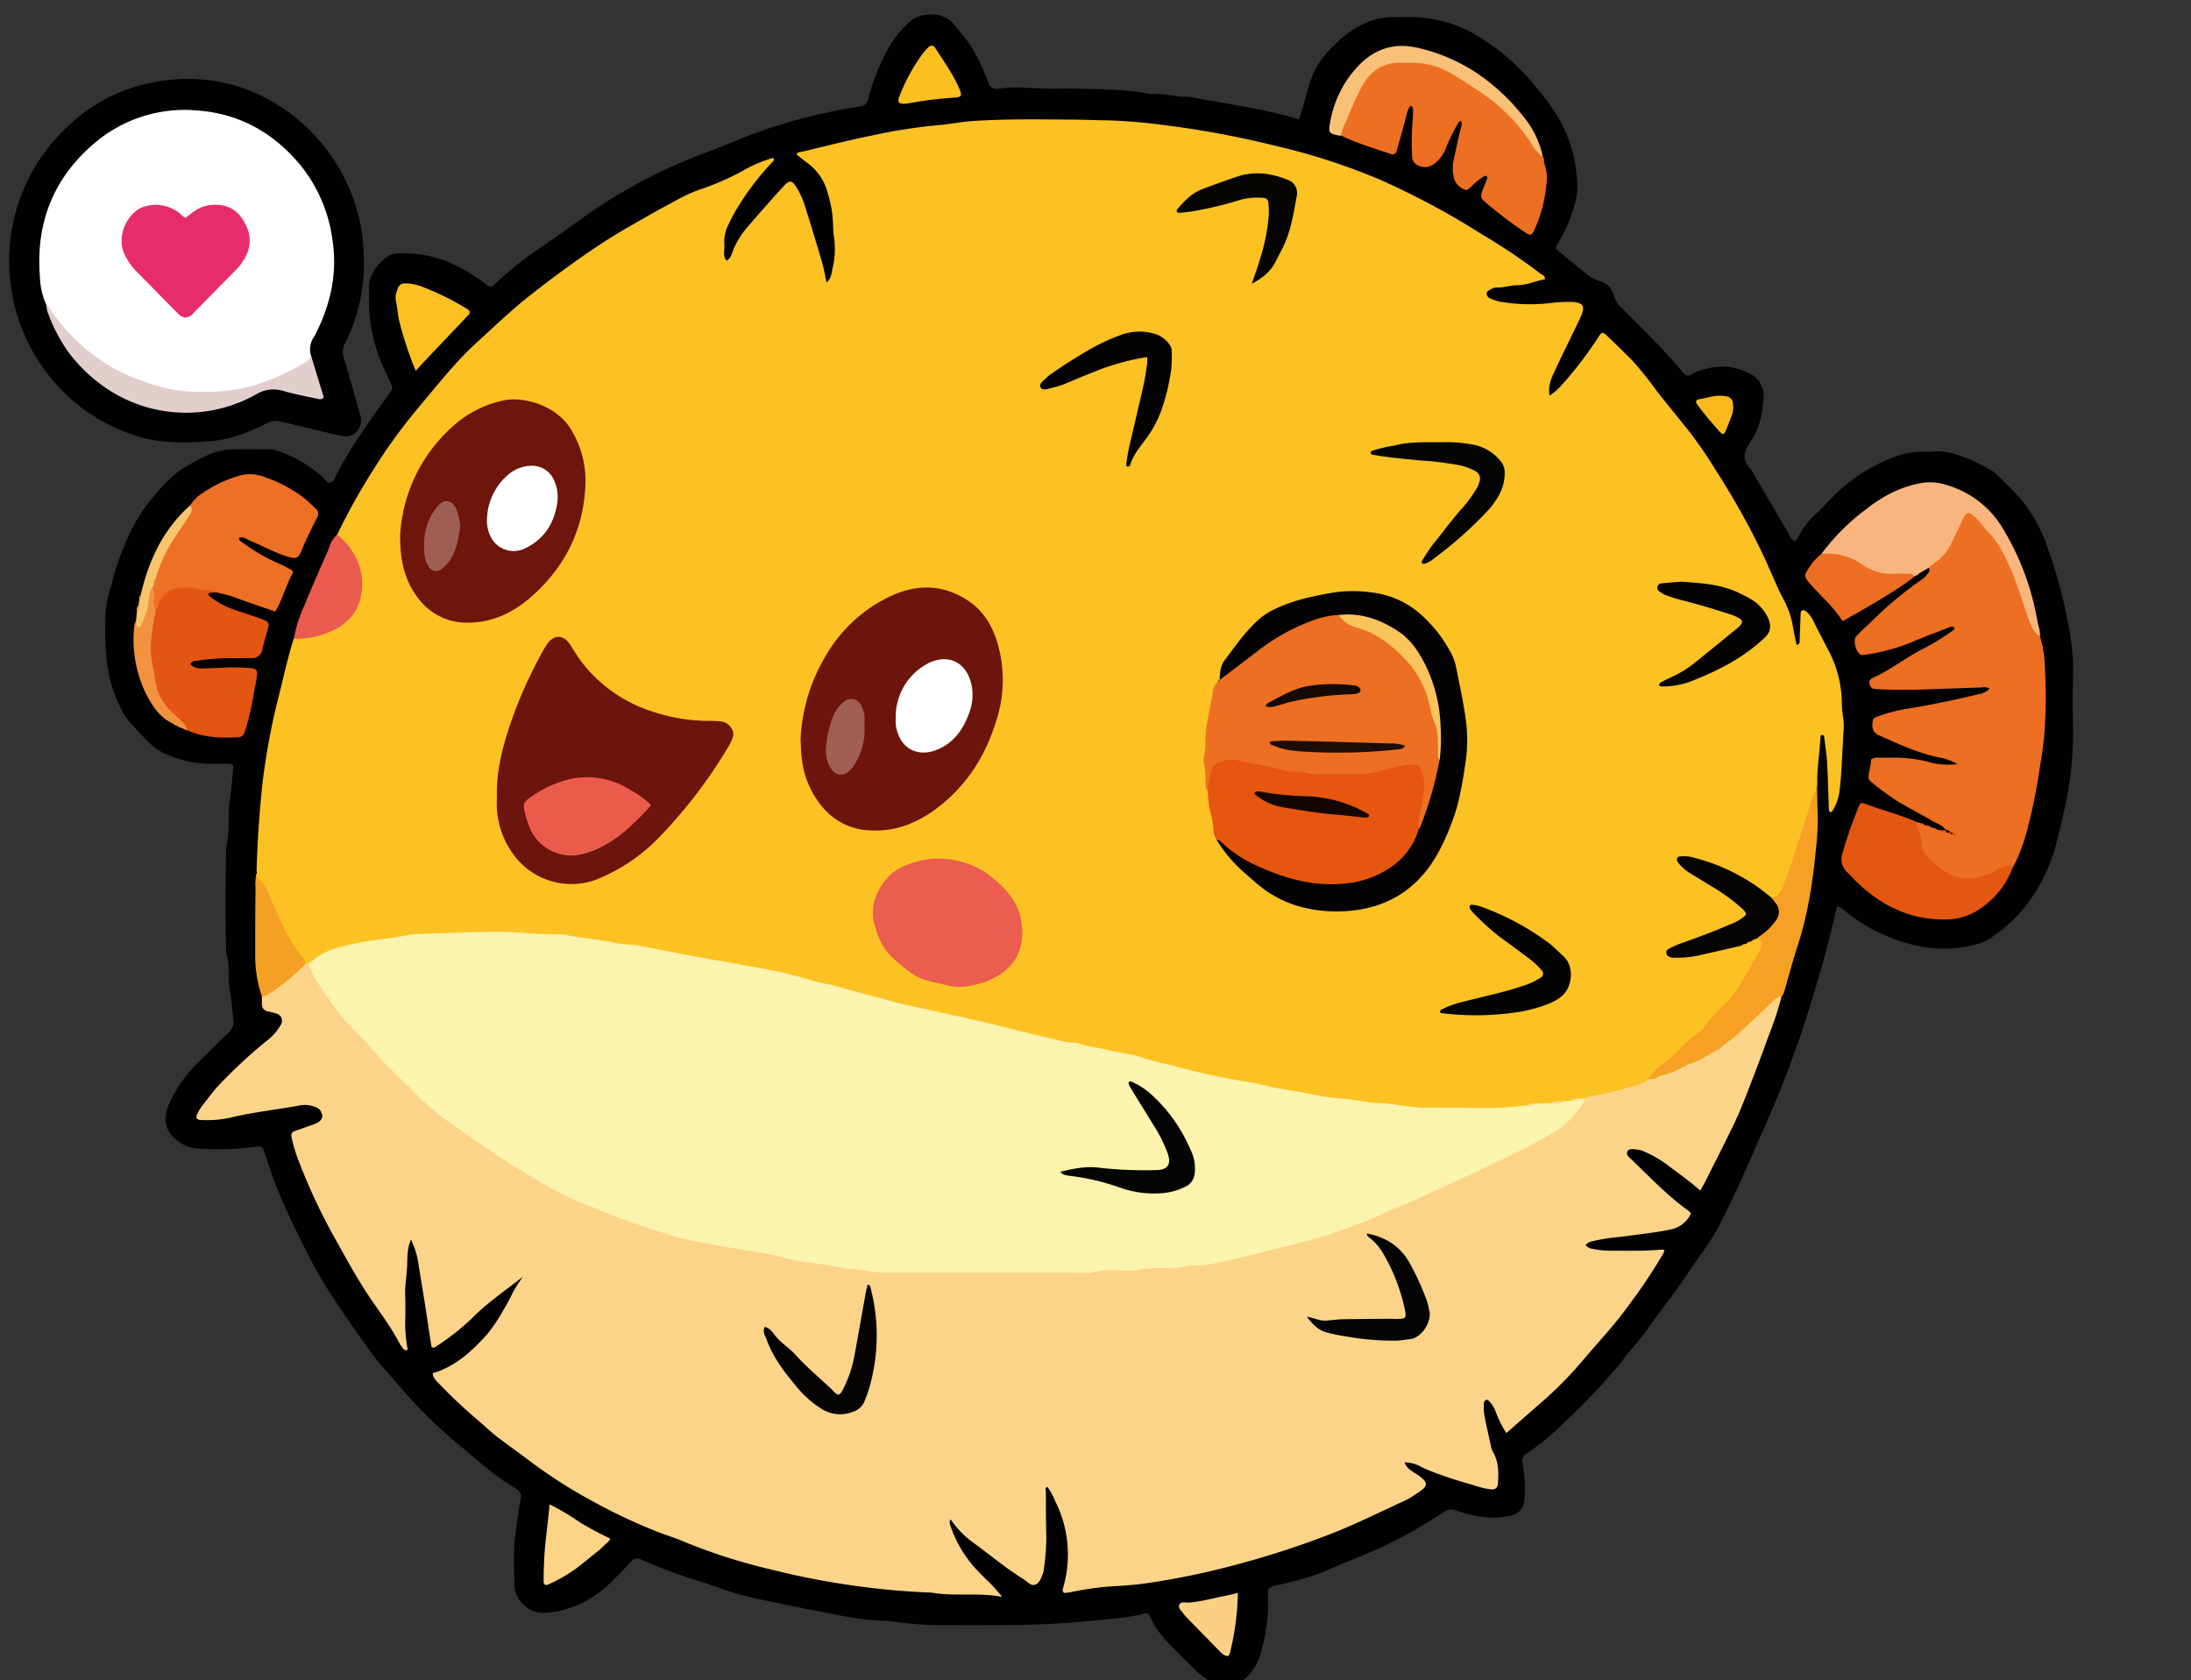 <svg id="Слой_1" data-name="Слой 1" xmlns="http://www.w3.org/2000/svg" viewBox="115 230 555.2 425.8">
  <rect x="115" y="230" width="555.2" height="425.8" fill="#333333" stroke="none"/>
  <defs>
    <style>
      .cls-1 {
        fill: #fefefe;
      }

      .cls-2 {
        fill: #010101;
      }

      .cls-3 {
        fill: #fcc224;
      }

      .cls-4 {
        fill: #fcd489;
      }

      .cls-5 {
        fill: #ed6f21;
      }

      .cls-6 {
        fill: #ed6f22;
      }

      .cls-7 {
        fill: #ee7024;
      }

      .cls-8 {
        fill: #e45512;
      }

      .cls-9 {
        fill: #f8b67e;
      }

      .cls-10 {
        fill: #e45711;
      }

      .cls-11 {
        fill: #f6a124;
      }

      .cls-12 {
        fill: #eb5a4e;
      }

      .cls-13 {
        fill: #f9c077;
      }

      .cls-14 {
        fill: #ed6e22;
      }

      .cls-15 {
        fill: #fcc022;
      }

      .cls-16 {
        fill: #f4a024;
      }

      .cls-17 {
        fill: #fdd386;
      }

      .cls-18 {
        fill: #fbbf20;
      }

      .cls-19 {
        fill: #fcd083;
      }

      .cls-20 {
        fill: #f2923f;
      }

      .cls-21 {
        fill: #f8c56d;
      }

      .cls-22 {
        fill: #f9b91d;
      }

      .cls-23 {
        fill: #fff;
      }

      .cls-24 {
        fill: #e3cece;
      }

      .cls-25 {
        fill: #fcf3ac;
      }

      .cls-26 {
        fill: #6d150c;
      }

      .cls-27 {
        fill: #6e150c;
      }

      .cls-28 {
        fill: #e6560f;
      }

      .cls-29 {
        fill: #040203;
      }

      .cls-30 {
        fill: #eb5d4e;
      }

      .cls-31 {
        fill: #040301;
      }

      .cls-32 {
        fill: #030301;
      }

      .cls-33 {
        fill: #040402;
      }

      .cls-34 {
        fill: #050402;
      }

      .cls-35 {
        fill: #060502;
      }

      .cls-36 {
        fill: #050403;
      }

      .cls-37 {
        fill: #040504;
      }

      .cls-38 {
        fill: #e72d69;
      }

      .cls-39 {
        fill: #050505;
      }

      .cls-40 {
        fill: #a05e55;
      }

      .cls-41 {
        fill: #eb5b4c;
      }

      .cls-42 {
        fill: #fac35b;
      }

      .cls-43 {
        fill: #1e0d07;
      }

      .cls-44 {
        fill: #150a06;
      }

      .cls-45 {
        fill: #9f5e54;
      }

      .cls-46 {
        fill: #140702;
      }
    </style>
  </defs>
  <path class="cls-2"
    d="M483.6,398c.3-.33.58-.52.69-.78a21.77,21.77,0,0,1,5.25-6.72c1-1,2-2,3-3.09A43.43,43.43,0,0,1,509,376.53a20,20,0,0,1,7.75-1.28,16.14,16.14,0,0,0,1.84,0c3.6-.37,6.84.92,10,2.26a51.88,51.88,0,0,1,4.62,2.4,6.28,6.28,0,0,1,1.48,1.07c2.17,2.17,4.42,4.26,6.41,6.58a38.53,38.53,0,0,1,6.67,12.33,122.58,122.58,0,0,1,5.57,21.64,50.85,50.85,0,0,1,.78,9.15c-.09,5.11-.13,10.22,0,15.33a89.84,89.84,0,0,1-2.49,21.24c-.54,2.5-1.18,5-1.81,7.45A43.07,43.07,0,0,1,544,487.77a37.85,37.85,0,0,1-10.76,10.71,12.15,12.15,0,0,1-3.9,1.7,31.24,31.24,0,0,1-12.74.67A43.71,43.71,0,0,1,495.53,491a1.7,1.7,0,0,0-1.19-.5c-.22.85-.49,1.72-.69,2.61-1.79,8-4.07,15.83-6.51,23.64a269.4,269.4,0,0,1-10.78,28.66c-2.27,5.14-4.48,10.3-6.81,15.42q-2.48,5.43-5.21,10.74c-1.87,3.64-4.44,6.85-6.72,10.23-2.45,3.64-5,7.23-7.65,10.72s-5,7.2-8,10.44c-1,1.12-1.86,2.42-2.82,3.61a166.09,166.09,0,0,1-13.46,14.23,72.4,72.4,0,0,1-9.85,8.22,2.31,2.31,0,0,0-1.21,2.79,30.55,30.55,0,0,1,.55,7.93,7.82,7.82,0,0,1-.26,2.11,4,4,0,0,1-2.88,2.89,16.84,16.84,0,0,1-7.57.41,30.77,30.77,0,0,1-6.82-1.61,3,3,0,0,0-2.9.38c-2.42,1.51-4.77,3.13-7.29,4.5a117.08,117.08,0,0,1-13.74,6.71c-3.52,1.37-7,2.89-10.47,4.34a67.81,67.81,0,0,1-7.91,2.36c-.78.22-1.58.4-2.38.56-3.37.65-2.87,1-2.83,3.62a45.64,45.64,0,0,1-2.09,14.49,13.73,13.73,0,0,1-4.31,6.19,3.56,3.56,0,0,1-1.6.85c-2.54.45-5.08.64-7.32-1.09a27.86,27.86,0,0,1-2.45-1.83c-3.1-3-6.18-5.94-9-9.18a18.36,18.36,0,0,1-2.95-4.61c-.54-1.22-.75-1.36-1.8-1.09-4.77,1.21-9.66,1.42-14.54,1.9-12.32,1.21-24.68,1-37,1a95.16,95.16,0,0,1-12.5-1,11,11,0,0,0-1.52-.13A65,65,0,0,1,240.9,670c-6.22-1.15-12.41-2.44-18.6-3.72a73,73,0,0,1-10.64-2.87c-2.49-.92-5-1.72-7.55-2.52a129.18,129.18,0,0,1-12.88-4.9,1.87,1.87,0,0,0-2.43.48c-1.76,1.85-3.53,3.69-5.36,5.47A27.48,27.48,0,0,1,170.76,669a32.19,32.19,0,0,1-3.63.47c-4.36.54-8.06-3.45-8-7.42,0-4.48-.32-9,.39-13.45.43-2.72.68-5.47,1.27-8.16a1.86,1.86,0,0,0-.88-2.1c-.33-.23-.63-.53-1-.73-5.15-3-9.43-7.11-14-10.83a120.26,120.26,0,0,1-15-14.85c-2.53-2.91-5.18-5.74-7.44-8.9-3.75-5.24-7.44-10.5-10.89-15.93a115.8,115.8,0,0,1-5.62-10.18c-2.66-5.29-5.23-10.63-7.41-16.14-1-2.56-1.78-5.22-2.67-7.83-.52-1.5-.92-1.79-2.49-1.53a75,75,0,0,1-14,.48A9.58,9.58,0,0,1,72.78,549,6.36,6.36,0,0,1,71,542.53a12.82,12.82,0,0,1,1.18-3.14,34.8,34.8,0,0,1,6.62-9.13c2.63-2.58,5.19-5.22,7.87-7.74a3.65,3.65,0,0,0,1.26-3.26c-.26-2.43-.44-4.87-.85-7.27a26.63,26.63,0,0,1-.36-4.26,17.32,17.32,0,0,0-.47-5.17,6.83,6.83,0,0,1-.14-1.82c-.31-8.38-.15-16.76,0-25.14,1-4.31.32-8.75,1.05-13.1.37-2.18.48-4.44.72-6.67.14-1.23-.13-1.49-1.3-1.51-1.73,0-3.47,0-5.21,0a26.62,26.62,0,0,1-12.81-3.64c-1.24-.67-7.52-7.37-8.21-8.61a36.59,36.59,0,0,1-4.44-13.24A81,81,0,0,1,55.57,416,32.5,32.5,0,0,1,57,409.1a66.25,66.25,0,0,1,5.86-15.44,40.24,40.24,0,0,1,4.68-6.8C70,383.92,72.55,380.94,76,379a51.24,51.24,0,0,1,6.25-3.22,17.1,17.1,0,0,1,6-1.11c2.86-.05,5.72,0,8.58,0a6.8,6.8,0,0,1,2.11.33,30.83,30.83,0,0,1,9.2,4.75c.72.57,1.46,1.11,2.18,1.68s1.18,1.72,2.08,1.66c1.13-.08,1.34-1.41,1.78-2.26,3.53-6.71,7.93-12.85,12.31-19,.47-.67,1-1.32,1.42-2a1.43,1.43,0,0,0,.12-1.45c-.37-.84-.73-1.69-1.14-2.51a41.6,41.6,0,0,1-4.59-19.48c0-.71,0-1.43,0-2.14-.23-3.55,1.73-6,4.19-8.11a5,5,0,0,1,3.12-1.1A28.81,28.81,0,0,1,143,327.47a40.75,40.75,0,0,1,8.9,5.36c1.16.94,1.53.7,2.31-.05a83.05,83.05,0,0,1,10.71-8.63q5.42-3.73,10.76-7.57a124,124,0,0,1,12.62-8.1,128.46,128.46,0,0,1,18.27-8.6c3.84-1.38,7.58-3,11.39-4.51A132.29,132.29,0,0,1,231.36,291c5.13-1.36,10.32-2.44,15.55-3.29a2,2,0,0,0,1.84-1.72,53.71,53.71,0,0,1,5.06-12.78,26.62,26.62,0,0,1,5.54-6.89c2.42-2.37,8.45-2.75,11.09.53,2.06,2.54,4.25,4.93,5.69,7.93a55.25,55.25,0,0,1,3.15,7,2,2,0,0,0,2.32,1.51c.1,0,.2,0,.3,0,4.68-.77,9.36.07,14,0s9.4,0,14.09.21a67.31,67.31,0,0,1,9.7,1,3.19,3.19,0,0,0,.91.14c3-.27,5.86.73,8.83.67a8.65,8.65,0,0,1,1.81.24c4.31.75,8.63,1.49,12.93,2.29q4.07.75,8.08,1.67c1.88.42,3.72,1,5.76,1.53l1.22-4.14c.43-1.47.87-2.93,1.28-4.41a20.61,20.61,0,0,1,4.9-8.72c2.88-3.09,6-5.83,10-7.35a16.44,16.44,0,0,1,6.57-1.28c1,0,2,0,3.06,0A33.05,33.05,0,0,1,404,270.38a56.18,56.18,0,0,1,14.27,12.8,51.62,51.62,0,0,1,5.85,8.2,36.19,36.19,0,0,1,4.38,16.42,15.6,15.6,0,0,1-.78,5.12,35.85,35.85,0,0,1-4.13,9.53c-.79,1.17-.75,1.24.43,2.22,2.28,1.89,4.56,3.77,6.88,5.6A9.7,9.7,0,0,0,434.1,332a5,5,0,0,1,3.65,3.76,6.5,6.5,0,0,0,1.93,3c5.14,5.26,10.52,10.29,15.19,16a5.06,5.06,0,0,0,.87.86,1.27,1.27,0,0,0,1.43.18,12.48,12.48,0,0,1,1.34-.73c4.58-1.75,9.14-2,13.6.39a6,6,0,0,1,3.56,5.91c-.2,4.05-.92,8-3.27,11.33-1.76,2.51-2.26,4.74.1,7.07,3.21,5.46,6.4,10.92,9.62,16.38A3.49,3.49,0,0,0,483.6,398Z"
    transform="translate(86.2 -30.8)" />
  <path class="cls-2"
    d="M121,327.17a44.14,44.14,0,0,1-4.8,20.68,4.31,4.31,0,0,0-.33,3.47c1.48,4.77,2.75,9.6,4.14,14.4a4.31,4.31,0,0,1-.5,4,3.68,3.68,0,0,1-3.72,1.6c-1.21-.16-2.4-.49-3.59-.77-4.07-1-8.14-1.93-12.2-2.92a5,5,0,0,0-3.54.41,54.54,54.54,0,0,1-7,3,32.16,32.16,0,0,1-7.16,1.57c-6.53.47-13.06.62-19.4-1.5a45.89,45.89,0,0,1-17-10,46.85,46.85,0,0,1-12-50.06,46.3,46.3,0,0,1,12.28-18.4,42.72,42.72,0,0,1,23.91-11.39,43.07,43.07,0,0,1,23.12,2.94A46.68,46.68,0,0,1,120.38,319,52.75,52.75,0,0,1,121,327.17Z"
    transform="translate(86.2 -30.8)" />
  <path class="cls-3"
    d="M93.93,482a3.16,3.16,0,0,1-.11-.6q.32-11.3,1.54-22.52a175.72,175.72,0,0,1,4.34-22.72c1.12-4.53,2.13-9.1,3.55-13.55a3.18,3.18,0,0,1,2-.76c.71-.07,1.41-.2,2.11-.32,14.48-2.42,15-15.8,8.31-23a4,4,0,0,1-1.4-2.3A158,158,0,0,1,123.3,380a139.74,139.74,0,0,1,11.49-15.86c4.86-5.78,9.52-11.74,15.13-16.84,4.31-3.91,8.49-7.95,13.08-11.55,6.35-5,12.83-9.77,19.61-14.13,3.43-2.2,7-4.18,10.55-6.21,2.47-1.42,5-2.76,7.51-4.12a37.34,37.34,0,0,1,6.14-2.69A66.64,66.64,0,0,0,217.18,304a33,33,0,0,1,7.56-3.2c.42.66-.13,1-.42,1.27a68.86,68.86,0,0,0-8.84,11.7,37.86,37.86,0,0,0-2,3.77,9.72,9.72,0,0,0-1.13,5.33c.15,1.33-.58,2.82.63,4,1.2-.8,1.34-2.21,1.89-3.37a22.08,22.08,0,0,1,3.31-5.13c2.94-3.4,5.89-6.78,8.92-10.1,1.85-2,2.33-2,3.78.44a18.94,18.94,0,0,1,1.76,3.89q2.31,7.28,4.45,14.62c.49,1.65.77,3.36,1.16,5.16,1.21-1,1.28-2.46,1.55-3.69a21,21,0,0,0,.37-7.62,19.42,19.42,0,0,1-.26-3.05,29.47,29.47,0,0,0-1.32-8.13,13.71,13.71,0,0,0-5.38-7.94c-.9-.64-1.73-1.37-2.58-2,.34-.74.92-.58,1.35-.68,5.85-1.39,11.68-2.89,17.57-4.09a140.46,140.46,0,0,1,17.22-2.69c2.73-.21,5.44-.8,8.19-1,8.37-.56,16.74-.46,25.12-.38,3.06,0,6.12.16,9.19.19a134.19,134.19,0,0,1,13.72,1.1,239.89,239.89,0,0,1,28.56,5.24,162.68,162.68,0,0,1,27.29,8.84,199.3,199.3,0,0,1,25.56,13.75,152.45,152.45,0,0,1,14.72,9.88c.44.35,1.2.46,1.18,1.47-2.31.36-4.46,1.47-7,1.49-1.7,0-3.4.65-5.15.58a3.21,3.21,0,0,0-1.73.54c-.44.26-1,.48-.9,1.08a1.4,1.4,0,0,0,.9,1.16,11,11,0,0,0,2.61.84,44.35,44.35,0,0,0,12.81.3,38.12,38.12,0,0,1,4.28-.26,9.32,9.32,0,0,1,1.83.09c2,.3,2.39,1,1.68,3a23.53,23.53,0,0,1-1,2.23c-1.9,3.95-3.85,7.88-5.71,11.85-.93,2-1.92,4-1.47,6.59a15.18,15.18,0,0,0,3.05-2.65,97.6,97.6,0,0,0,9.62-12.65c.42-.68.93-.8,1.5-.26,2.29,2.18,4.56,4.38,6.79,6.63a84.8,84.8,0,0,1,6.12,7.63c2.84,3.6,5.75,7.16,8.62,10.74a118.18,118.18,0,0,1,6.7,9.88,189,189,0,0,1,11.89,21.38c.79,1.65,1.47,3.36,2.23,5,.88,1.95,1.71,3.94,2.74,5.81a23.23,23.23,0,0,1,2.5,7.49c.23,1.4.57,2.77.86,4.14.65-.08.74-.46.75-.88.09-2.34.17-4.69.26-7,0-.43.16-.85.62-.9a1.3,1.3,0,0,1,.8.34,6.25,6.25,0,0,1,1.68,2.16c1.23,2.46,2.51,4.91,3.77,7.35a29,29,0,0,1,3.58,14.08c0,2,.61,4,.47,6.09-.25,3.57-.38,7.14-.6,10.7-.11,1.73-.25,3.45-.48,5.16a11.53,11.53,0,0,1-2,5.27c-.8,0-.67-.55-.68-.87-.16-3.88-.23-7.76-.45-11.63-.12-2.14-.47-4.26-.73-6.39,0-.3-.13-.59-.48-.65s-.46.34-.48.59c-.17,4-.95,7.91-.79,11.91a3.11,3.11,0,0,1-.09.6c-1.77,9-4.88,17.58-8.19,26.1a3.52,3.52,0,0,1-3.11,2.56,6,6,0,0,1-3.16-1.75c-4.85-3.94-10.51-6.2-16.41-7.94-.95-.28-1.94-.71-3.09.05.6,1.56,2,2.17,3.3,2.93a107.92,107.92,0,0,1,10.48,6.87c3.69,2.92,3.56,4.35-.77,6.42-4.14,2-8.47,3.53-12.77,5.13-1,.38-2.21.43-3.32,2.07,6.23.43,11.62-1.74,17.15-2.72.38-.06.76-.1,1.14-.18l.68-.23c.32-.14.65-.29,1-.46s.44-.23.66-.33a4.4,4.4,0,0,1,1.12-.4,2.66,2.66,0,0,1,.84.07c1.71,1,1.18,2.5.5,3.74-2.84,5.15-5.65,10.24-9.73,14.69-5.93,6.46-12.84,11.84-18.8,18.24-4.11,2.72-9,3.06-13.57,4.28-.78.21-1.61.26-2.4.43a11.46,11.46,0,0,1-1.84.25,8.75,8.75,0,0,0-2.21.38,9.17,9.17,0,0,1-1.81.25,9.9,9.9,0,0,0-3.2.43,24,24,0,0,1-3.88.28,8.49,8.49,0,0,0-2.45.4c-10.28,1.4-20.56,1.08-30.85.25a338.8,338.8,0,0,1-51.94-8.57c-25.91-6.24-52-11.62-77.88-18-11.79-2.91-23.45-6.4-35.39-8.72-15.84-3.06-31.68-6.31-47.73-7.88-9.18-.9-18.49-1.68-27.81-.57-5.35.65-10.77.25-16.16,1.17-7,1.19-14,1.82-20.07,5.87a2.36,2.36,0,0,1-1,0c-2.83-1.86-4.17-4.87-5.78-7.64-2.53-4.37-3.82-9.38-6.81-13.52A2,2,0,0,1,93.93,482Z"
    transform="translate(86.2 -30.8)" />
  <path class="cls-4"
    d="M430.52,539.17a3.75,3.75,0,0,1,1-.52,78.59,78.59,0,0,0,12.83-3.17,4.13,4.13,0,0,0,2.08-1.15,3.71,3.71,0,0,1,1.4-.74c.37-.17.74-.32,1.12-.48a25.44,25.44,0,0,1,3.4-1.21c.35-.11.71-.2,1.06-.33l.64-.26c.32-.15.63-.31.94-.48l.64-.34,1-.57c1.87-.92,3.71-1.9,5.59-2.78l1.07-.51.68-.38a8.39,8.39,0,0,0,.93-.74q6.24-5.37,12.23-11c.85-.79,1.65-2,3.12-1.17a85.55,85.55,0,0,1-3.36,10.15c-1.88,5.28-3.9,10.51-5.94,15.74-1,2.46-2,4.9-3.18,7.28-2.28,4.68-4.64,9.31-7,14-.32.64-.7,1.24-1.14,2-2.64-2.42-5.51-4.34-8.24-6.45a28,28,0,0,0-5.8-3.37,4.81,4.81,0,0,0-1.43-.51c-1-.11-2.39-.48-2.9.28-.68,1,.59,1.78,1.28,2.45,4.53,4.41,8.94,9,14.09,12.69a5.86,5.86,0,0,1,.67.71,7.16,7.16,0,0,1-5.28,4.06c-4.19.9-8.45,1.27-12.68,1.88a44.37,44.37,0,0,0-7.24,1.15,2.35,2.35,0,0,0-1.49.93,2.49,2.49,0,0,0,1.55.9,23.34,23.34,0,0,0,4.56.51c4.29,0,8.58.12,12.86-.26a5.2,5.2,0,0,1,.88,0c.14.61-.22,1-.46,1.44a135,135,0,0,1-8.34,12.45c-3.45,4.85-7.5,9.17-11.35,13.66a98.53,98.53,0,0,1-10,10.35c-3.24,2.81-6.45,5.64-9.8,8.58a28.21,28.21,0,0,1-2.73-5.47,6.67,6.67,0,0,0-1.8-2.79c-.15-.12-.44-.25-.55-.19s-.57.41-.58.63a13.5,13.5,0,0,0,.05,3.05c.5,2.71,1.12,5.39,1.71,8.07a5,5,0,0,0,.49,1.43c1.55,2.61,1.46,5.46,1.26,8.33a1.36,1.36,0,0,1-1.49,1.21,17.63,17.63,0,0,1-3-.55c-5-1.53-10-2.87-14.74-5.05a8.59,8.59,0,0,0-4.4-1.25c.49,1.52,1.77,2.16,2.82,2.85,3.74,2.44,3.11,3.25-.07,5.24a16.65,16.65,0,0,1-2.07,1.3c-5.83,2.69-11.59,5.54-17.53,8a225.74,225.74,0,0,1-25.53,8.45A195.23,195.23,0,0,1,319.38,662c-2.52.38-5.07.56-7.62.72a75.7,75.7,0,0,0-11.52,1.52c-.59.13-1.2.16-1.77.23-.59-.4-.38-.91-.25-1.38a30,30,0,0,0-2.09-22,13.34,13.34,0,0,0-1.91-3.46c-.75.21-.39.81-.39,1.21,0,3.68,0,7.36.11,11a58.08,58.08,0,0,1-.67,8.84,1,1,0,0,1,0,.3c-.5,1.21-.78,2.74-2,3.32s-2-.64-2.95-1.21c-4.6-2.84-8.73-6.36-13.11-9.52a23.39,23.39,0,0,1-5.51-5.75,1.39,1.39,0,0,0-.16,1.31A30.61,30.61,0,0,0,277,659.33c1.06,1.11,2.19,2.14,3.25,3.25.77.8,1.46,1.66,2.53,2.89-6.18-1.2-12-.06-17.69-1.05a5.61,5.61,0,0,0-.92-.06,198.25,198.25,0,0,1-39.9-5.82,144.14,144.14,0,0,1-21.83-6.93c-2.25-1-4.59-1.69-6.87-2.58a138.56,138.56,0,0,1-16.32-7.65,126.4,126.4,0,0,1-15.74-10c-2.92-2.23-5.94-4.32-8.85-6.57-1.61-1.24-3.07-2.69-4.61-4a127.76,127.76,0,0,1-9.83-9.21c-.76-.81-1.69-1.51-1.78-2.82,5.71-1.65,9.9-5.53,13.74-9.78a43,43,0,0,0,4.25-6.34,44.77,44.77,0,0,0,2.31-4.32,45.26,45.26,0,0,1,2.55-4c-4.37,3.46-9,6.55-12.89,10.53A61.85,61.85,0,0,1,139,602.2a.57.57,0,0,1-.91-.4c-1-6.63-2-13.27-3.14-19.9a22.11,22.11,0,0,0-2-7c-1.08,2.47-.88,4.78-1,7s-.55,4.67-.48,7,.08,4.7,0,7.05a37,37,0,0,0,.65,6.92c-.87.26-1.1-.24-1.38-.63a13.42,13.42,0,0,1-.84-1.28c-2.48-4.72-5.83-8.86-8.68-13.33-2.57-4-4.89-8.25-7.22-12.44a149.26,149.26,0,0,1-9.84-21.05,36.19,36.19,0,0,1-1.5-5.29,1.14,1.14,0,0,1,.83-1.42l3.74-1.34c.47-.17,1-.3,1.43-.52,1-.43,1.89-1,1.79-2.2a2.64,2.64,0,0,0-2-2.14,7,7,0,0,0-3.93-.25c-5.52,1-11.11,1.6-16.58,2.86a27,27,0,0,1-8.5.75c-.75-.07-1.08-.56-.75-1.25a11.55,11.55,0,0,1,1.19-2.12c1.52-1.92,2.93-3.92,4.64-5.7A127.09,127.09,0,0,1,96.2,524.7a13.34,13.34,0,0,0,3.67-4.06,1.9,1.9,0,0,0-1.05-3,16,16,0,0,0-2.06-.53,1.79,1.79,0,0,1-1.59-1.94c0-.61,0-1.22,0-1.83,3.74-2.77,7.05-6.1,11.11-8.45l.62.05a3.28,3.28,0,0,1,1.49,1.5c4,8,10.33,14.14,16.15,20.7,13.22,14.86,29.23,26.18,46.75,35.16a137.82,137.82,0,0,0,42.06,13.72c12.1,1.86,24,4.78,36.22,6.12a44.27,44.27,0,0,0,4.88.33c15.83,0,31.67.35,47.48-.12,11.5-.34,23.11-.26,34.44-2.41,15.77-3,31.23-7.06,45.94-13.79,10.87-5,21.67-10.07,32.46-15.19,5.36-2.54,10.66-5.25,14.06-10.47A5.56,5.56,0,0,1,430.52,539.17Z"
    transform="translate(86.2 -30.8)" />
  <path class="cls-5"
    d="M514.51,469.13l1.26.34a3.46,3.46,0,0,1,.62.36l.61.15c.35.24.82.19,1.14.5l.7.16a2.43,2.43,0,0,0,.72.36l1.11.22a1.6,1.6,0,0,0,1,.2l.63,0a3.37,3.37,0,0,1,.68.49,1,1,0,0,1,.42.17l.06-.22-.21.09-.23-.11-.2-.18a1.21,1.21,0,0,0-.74-.34l-.2-.22c-.81-1.12-2.11-1.53-3.24-2.18-2.66-1.51-5.34-3-8-4.46a64.32,64.32,0,0,1-7.69-5.54,1.65,1.65,0,0,1-.64-1.61c.15-1.42.69-2.76.57-4a2.74,2.74,0,0,1,2-.5c2.35,0,4.71-.09,7,.12a32.15,32.15,0,0,1,6.31,1.15,18.87,18.87,0,0,0,6.62.35,14,14,0,0,0-4.9-1.73c-5.22-1.13-10-3.36-14.87-5.52a2.65,2.65,0,0,1-1.77-2.85c.08-1.31.15-1.57,1.4-2a40.65,40.65,0,0,1,7.38-1.92c6.13-1,12.22-2.26,18.27-3.74a4.4,4.4,0,0,0,2.66-1.38,3,3,0,0,0-2.11-.27c-4.9.15-9.8.33-14.7.5-3.67.13-7.35.14-11-.06a13.12,13.12,0,0,1-1.53-.11c-.72-.11-.94-.71-1.1-1.3a1.12,1.12,0,0,1,.55-1.31,1.64,1.64,0,0,1,.26-.16c4.69-2.06,8.64-5.4,13.25-7.61a68,68,0,0,0,7-4.34,2.68,2.68,0,0,0,.56-.68c-.58-.62-1.15-.26-1.67-.07-3.14,1.21-6.3,2.37-9.38,3.71a49.78,49.78,0,0,1-11.78,3.14,1.94,1.94,0,0,1-.9,0c-1.35-.49-2.2-3.7-1.22-4.72,1.2-1.26,2.47-2.44,3.74-3.63a96.83,96.83,0,0,1,12.15-10.26,7.59,7.59,0,0,0,2.44-2.28c.22-.36.37-.72,0-1.09a1.18,1.18,0,0,1,.36-1.12c3.63-2.76,5.4-6.77,7.29-10.73,1.54-3.21,2.89-3.34,5.48-.75,5.48,5.47,8.71,12.21,11,19.49a58,58,0,0,0,4.07,10.51,26.48,26.48,0,0,1,1.22,7.48,132.58,132.58,0,0,1,0,15.57,89.91,89.91,0,0,1-1.2,9.67,146.52,146.52,0,0,1-3.08,15.53,47.43,47.43,0,0,1-3.67,10c-1.78,1-3.7,1.66-5.53,2.55-8.42,4.12-18.84-2-19.37-12.67A1.42,1.42,0,0,1,514.51,469.13Z"
    transform="translate(86.2 -30.8)" />
  <path class="cls-6"
    d="M420,301.82a11.87,11.87,0,0,1,.58,6.34,34.07,34.07,0,0,1-3.08,11.12c-.53,1.07-.95,1.24-1.88.64a109.61,109.61,0,0,1-10-7.5c-1.78-1.46-1.81-1.87-.93-3.93.35-.84.69-1.69,1-2.55a.61.61,0,0,0-.21-.52.6.6,0,0,0-.54,0,15.87,15.87,0,0,0-3.32,2.68c-1.19,1.07-1.36,1.11-2.86.07a3.82,3.82,0,0,1-1.49-2.22,9,9,0,0,1-.12-4.53c.56-2.7,1.17-5.38,1.79-8.06a3,3,0,0,0,.21-1.79c-.5-.27-.68.13-.86.44a47.78,47.78,0,0,0-3.1,6.3,8.54,8.54,0,0,1-3.09,4.09,3.72,3.72,0,0,1-4.55-.06,2.22,2.22,0,0,1-.9-1.86,64.07,64.07,0,0,1,.09-8.87,28.17,28.17,0,0,0,.12-3.05.89.89,0,0,0-.65-.95c-1,1.36-1.12,3-1.55,4.56-.66,2.35-1.32,4.7-2,7a1,1,0,0,1-1.17.72l-.29-.07c-4.21-1.47-8.53-2.67-12.55-4.66-.13-.17-.32-.37-.27-.53,1.76-6.31,3.63-12.62,9.12-16.84,3.51-2.7,7.78-2,11.83-1.68a15.46,15.46,0,0,1,6.39,2c9.89,5.55,18.86,12.08,24.11,22.58a3.05,3.05,0,0,1,.22.32s0,.13-.06.19A.67.67,0,0,0,420,301.82Z"
    transform="translate(86.2 -30.8)" />
  <path class="cls-7"
    d="M77,388.84a9.76,9.76,0,0,1,3-3,32.87,32.87,0,0,1,9-4.37,10.09,10.09,0,0,1,6.9.23,35.66,35.66,0,0,1,9.46,4.92c1.21.94,2.29,2,3.43,3.05a1.64,1.64,0,0,1,.41,2.19c-1.48,2.9-2.92,5.83-4.16,8.85-.62,1.49-1.34,1.7-2.91,1.27-3.47-.93-6.56-2.78-9.86-4.12-.91-.37-1.73-1.16-2.85-.8-.13.81.55,1,1,1.34a46.35,46.35,0,0,0,9.28,5.31c1,.44,2,1,3,1.55.16.08.23.32.4.59-1.82,3.08-2.59,6.73-4.57,9.92-3.38-1.17-6.66-2.27-9.91-3.46a31.05,31.05,0,0,0-5-1.39c-2.71-.06-5.41-.1-8.11-.27-3.56-.22-4.93,2.61-6.77,4.8-2.68-1.22-1-3.69-1.58-5.51a4.86,4.86,0,0,1,.14-.85,12.55,12.55,0,0,0,.4-2.1,38.56,38.56,0,0,1,5.54-11.52C74.59,393.33,76.29,391.38,77,388.84Z"
    transform="translate(86.2 -30.8)" />
  <path class="cls-8"
    d="M68.28,415.31c.6-.35.58-1,.79-1.57a5.9,5.9,0,0,1,5.6-3.92,12.61,12.61,0,0,1,4.81.3,9.55,9.55,0,0,0,2.4.25,2.18,2.18,0,0,1,1.68.52l-1.81.18c-.28.7.28.94.62,1.19a21.47,21.47,0,0,0,5.94,3.11c1.84.61,3.68,1.21,5.51,1.84a23.39,23.39,0,0,1,2.28.89,1.14,1.14,0,0,1,.72,1.47c-.55,2-1.07,3.94-1.57,5.91a2.48,2.48,0,0,1-2.64,2.08c-1.94,0-3.88.06-5.82,0a59.6,59.6,0,0,0-8.23.7,1.63,1.63,0,0,0-1.54.83,3.55,3.55,0,0,0,3,1.08c1.73,0,3.47-.1,5.2-.17a52.28,52.28,0,0,1,6.74.08c2.08.18,2.14.59,1.87,2.57-.12.91-.33,1.8-.5,2.7A89.07,89.07,0,0,1,91,445.8c-.3.94-.69,1.76-1.78,1.82-4.41.24-8.77.12-12.9-1.73-10-7-11.13-17-9.32-27.92A3.7,3.7,0,0,1,68.28,415.31Z"
    transform="translate(86.2 -30.8)" />
  <path class="cls-9"
    d="M545.7,422.1c-1.77-1.13-2.34-3-3-4.82-1.46-4.1-2.64-8.3-4.39-12.3-1.52-3.46-3.15-6.82-5.86-9.55-.86-.85-1.53-1.9-2.37-2.77-2.53-2.59-2.87-2.51-4.35.67-.72,1.56-1.5,3.1-2.22,4.66a13.83,13.83,0,0,1-5.6,6.24c-.16.1-.25.31-.38.47L515,406.15a.61.61,0,0,1-.44.37l-.65.34c-5.41.44-10.67.33-15.32-3.17a10.25,10.25,0,0,0-5.17-1.59c-1.08-.1-2.25,0-3.1-.9a55,55,0,0,1,11.43-11.42,38.56,38.56,0,0,1,5.61-3.7,28.86,28.86,0,0,1,8.34-2.88,13.53,13.53,0,0,1,6.33.49,24.58,24.58,0,0,1,14.37,11.15,67.12,67.12,0,0,1,8.68,23.35C545.32,419.48,545.88,420.73,545.7,422.1Z"
    transform="translate(86.2 -30.8)" />
  <path class="cls-10"
    d="M514.51,469.13a4,4,0,0,0,.36,2.07,6.44,6.44,0,0,1,.88,3.49,4,4,0,0,0,1.15,2.75,19.46,19.46,0,0,0,5.55,4.67,10.53,10.53,0,0,0,8.52.76,13.22,13.22,0,0,0,4.15-1.8,5.31,5.31,0,0,1,3.8-.74,21.17,21.17,0,0,1-7.54,10.16,15.23,15.23,0,0,1-9,3.3c-9.13.29-16.65-3.28-23.09-9.5-.8-.78-1.54-1.63-2.35-2.41a4.51,4.51,0,0,1-1.29-4.76c.58-2.06,1.24-4.1,1.94-6.12s1.44-3.81,2.15-5.72c.34-.89.71-1.17,1.58-.83C505.66,466.13,510.24,467.18,514.51,469.13Z"
    transform="translate(86.2 -30.8)" />
  <path class="cls-11"
    d="M464.26,526.79l-.63.16c-.19.17-.39.33-.59.48-2.21,1.16-4.31,2.55-6.75,3.21l-.61.48-.66.11a2.75,2.75,0,0,1-.56.46l-.65.16a6.71,6.71,0,0,1-.58.48l-4.35,1.34a1.5,1.5,0,0,1-.56.44l-1.85.22a12.37,12.37,0,0,1,3.74-3.94,41.47,41.47,0,0,0,3.65-3.21,34.63,34.63,0,0,1,5-4.47,8,8,0,0,0,2.36-2.36,30.63,30.63,0,0,1,4.48-5,24.15,24.15,0,0,0,4-4.93q2.44-4.2,4.83-8.45a8.27,8.27,0,0,0,.67-1.69c.21-.77,0-1.07-1.24-1.69-.08-.84.53-1.28,1.07-1.69,2.93-2.25,4.63-4.86,2.69-8.62,1.68-.19,2.33-1.47,2.86-2.81.72-1.78,1.4-3.57,2-5.39,1.63-5,3.29-10,4.77-15,.51-1.73,1.4-3.27,1.9-5,0,4.29.34,8.61,0,12.86-.83,9.32-2,18.61-4.95,27.59-1.26,3.87-2.28,7.82-3.43,11.73a4.9,4.9,0,0,1-.54,1,4.26,4.26,0,0,0-2.53,1.54c-2.88,2.7-5.74,5.43-8.67,8.07-1.35,1.21-2.85,2.25-4.28,3.36A2.29,2.29,0,0,1,464.26,526.79Z"
    transform="translate(86.2 -30.8)" />
  <path class="cls-12"
    d="M114.22,396.24a17.85,17.85,0,0,1,4.17,4.78,14.61,14.61,0,0,1,1.91,10.55c-.79,4.56-3.69,7.59-7.88,9.32a20,20,0,0,1-9.17,1.75,35.16,35.16,0,0,1,2.65-8.33c2-4.94,4.22-9.84,6.32-14.76A7.34,7.34,0,0,1,114.22,396.24Z"
    transform="translate(86.2 -30.8)" />
  <path class="cls-13"
    d="M419.77,300.65a11.79,11.79,0,0,1-3.06-3.71,46,46,0,0,0-12.9-12.88q-3.4-2.32-6.95-4.44a19.52,19.52,0,0,0-9.83-2.93c-.92,0-1.84,0-2.76,0-5-.27-8.36,2.22-10.57,6.41a90.82,90.82,0,0,0-3.74,8.37,12.56,12.56,0,0,0-1.37,3.71c-.1,0-.2,0-.3,0-2.94-.54-2.9-.79-2.39-3.62a27.4,27.4,0,0,1,6.22-13.09c3.39-4,7.67-6.37,13.1-6a25.31,25.31,0,0,1,4.48.86A44.85,44.85,0,0,1,405,280.71a53.15,53.15,0,0,1,10,9.83A23.17,23.17,0,0,1,419.77,300.65Z"
    transform="translate(86.2 -30.8)" />
  <path class="cls-14"
    d="M490.32,401.2a15,15,0,0,1,7.16.93,13.36,13.36,0,0,1,2.68,1.39,13.26,13.26,0,0,0,9.14,2.66c1.11-.07,2.23,0,3.35,0a1.38,1.38,0,0,1,1.26.7c-.71.55-1.41,1.14-2.15,1.65-5.11,3.53-10.53,6.54-16.06,9.7-2.31-3.8-5.79-6.54-8.56-9.92-1.17-1.42-1.17-1.65-.2-3.21A14.12,14.12,0,0,1,490.32,401.2Z"
    transform="translate(86.2 -30.8)" />
  <path class="cls-15"
    d="M134.14,354.76A90.19,90.19,0,0,1,130,342.31c-.45-1.78-.46-3.62-.91-5.4a4.64,4.64,0,0,1,.3-2.4c.45-1.56,1-2,2.59-1.88a12.55,12.55,0,0,1,3.28.64A66.33,66.33,0,0,1,147,339c1.07.67,1.11,1,.27,1.86-2.58,2.74-5.19,5.46-7.77,8.19C137.76,350.87,136,352.72,134.14,354.76Z"
    transform="translate(86.2 -30.8)" />
  <path class="cls-16"
    d="M106.32,504.92a49.66,49.66,0,0,1-10,8.14,3.76,3.76,0,0,1-1.14.31,32.18,32.18,0,0,1-1.71-10.12c0-5.87,0-11.75.08-17.62a9.13,9.13,0,0,1,.35-3.6c.16.58.14,1.4.53,1.7,1.73,1.33,2.31,3.32,3.13,5.16,2.21,4.92,4.16,10,7.7,14.15A11,11,0,0,1,106.32,504.92Z"
    transform="translate(86.2 -30.8)" />
  <path class="cls-17"
    d="M168.06,642a65.37,65.37,0,0,1,7.74,4.61,85.13,85.13,0,0,0,7.66,4.09c-.39.88-1.12,1.27-1.64,1.82a15.46,15.46,0,0,1-1.6,1.42c-1.74,1.41-3.48,2.82-5.25,4.2a39.18,39.18,0,0,1-7.41,4.25.71.71,0,0,1-1-.68c0-1.43,0-2.86.08-4.28C166.76,652.36,167.62,647.34,168.06,642Z"
    transform="translate(86.2 -30.8)" />
  <path class="cls-18"
    d="M257.74,287.11c-.27,0-.57-.08-.86-.14s-.42-.42-.42-.71a2.25,2.25,0,0,1,.19-.88,46.64,46.64,0,0,1,5.94-10.95,15.36,15.36,0,0,1,1.41-1.6c.66-.65,1.3-.61,1.78.12,2.15,3.33,4.47,6.55,6.06,10.21a8,8,0,0,1,.49,1.43.6.6,0,0,1-.42.71,4.34,4.34,0,0,1-1.18.24A91,91,0,0,0,259,287C258.59,287.08,258.18,287.08,257.74,287.11Z"
    transform="translate(86.2 -30.8)" />
  <path class="cls-19"
    d="M342.46,664.47a67,67,0,0,1-2,15.24c-.17.74-.68.93-1.32.54a4.72,4.72,0,0,1-.75-.51c-.37-.34-.73-.71-1.08-1.07q-3.84-3.92-7.66-7.85a7.72,7.72,0,0,1-1-1.16c-.48-.72-1.49-1.39-.93-2.33.44-.75,1.49-.37,2.27-.42,3.16-.2,6.17-1.14,9.26-1.7C340.26,665,341.23,664.76,342.46,664.47Z"
    transform="translate(86.2 -30.8)" />
  <path class="cls-20"
    d="M68.28,415.31c-.38,2.3-.88,4.58-1.1,6.9a20.54,20.54,0,0,0,.19,6.68c.38,1.68.55,3.41.93,5.08a13.1,13.1,0,0,0,4.12,7.32c1,.86,1.89,1.86,2.84,2.78a3,3,0,0,1,1,1.82l-.89-.33-.27-.16-.91-.31-.34-.25-.9-.4-.25-.23c-3.48-1.57-5.39-4.62-7-7.81a31.3,31.3,0,0,1-2.84-17.27,3.56,3.56,0,0,1,.33-.85c2.29-.91,1.75-3.2,2.4-4.91.56-1.45-.21-3.54,2-4.19-.07,1.27.66,2.46.15,3.83C67.58,413.63,68.1,414.53,68.28,415.31Z"
    transform="translate(86.2 -30.8)" />
  <path class="cls-21"
    d="M67.66,409.18a7.09,7.09,0,0,0-1.19,3.94,15.56,15.56,0,0,1-1.94,6c-.18.36-.47.8-.85.58s-.24-.71-.35-1.09c0-.09,0-.19-.08-.29.08-.8.15-1.61.23-2.42.39-.51,0-1.21.44-1.71l.2-1.42a7.73,7.73,0,0,0,.31-1.07c2-8.8,5.67-16.69,12.53-22.82a1.65,1.65,0,0,1,0,2.23c-1,1.61-2.08,3.23-3.17,4.82a39.3,39.3,0,0,0-5.54,11.43c-.55.5-.06,1.34-.59,1.85Z"
    transform="translate(86.2 -30.8)" />
  <path class="cls-22"
    d="M464.85,361.08a10.87,10.87,0,0,1,1.52.17,1.83,1.83,0,0,1,1.54,1.67,6.62,6.62,0,0,1-.21,3c-.33.86-.65,1.72-1,2.57-1.16,3-1.1,2.94-3.24.46-1.6-1.86-3.19-3.71-4.62-5.71-.46-.65-.26-1.14.56-1.28C461.23,361.68,463,361,464.85,361.08Z"
    transform="translate(86.2 -30.8)" />
  <path class="cls-20" d="M63.92,414.15a1.59,1.59,0,0,1-.44,1.71A1.82,1.82,0,0,1,63.92,414.15Z"
    transform="translate(86.2 -30.8)" />
  <path class="cls-10" d="M518.14,470.48A1.1,1.1,0,0,1,517,470,1.15,1.15,0,0,1,518.14,470.48Z"
    transform="translate(86.2 -30.8)" />
  <path class="cls-10"
    d="M521.89,471.68a1.15,1.15,0,0,1-1.22-.46l1.19-.09,0-.05c.2.12.27.24.22.38S522,471.68,521.89,471.68Z"
    transform="translate(86.2 -30.8)" />
  <path class="cls-20" d="M64.43,411.66a.83.83,0,0,1-.31,1.07A.89.89,0,0,1,64.43,411.66Z"
    transform="translate(86.2 -30.8)" />
  <path class="cls-8" d="M73.89,444.84a.3.3,0,0,1,.35.25A.26.26,0,0,1,73.89,444.84Z"
    transform="translate(86.2 -30.8)" />
  <path class="cls-10" d="M519.56,471a.67.67,0,0,1-.72-.36A.6.6,0,0,1,519.56,471Z" transform="translate(86.2 -30.8)" />
  <path class="cls-8" d="M75.14,445.4a.22.22,0,0,1,.27.16l-.18,0Z" transform="translate(86.2 -30.8)" />
  <path class="cls-14" d="M514.56,406.52a.39.39,0,0,1,.44-.37C515,406.42,514.84,406.56,514.56,406.52Z"
    transform="translate(86.2 -30.8)" />
  <path class="cls-13" d="M420,301.82a2.39,2.39,0,0,1-.2-.43c0-.06.08-.15.13-.22C420,301.38,420,301.6,420,301.82Z"
    transform="translate(86.2 -30.8)" />
  <path class="cls-10" d="M516.39,469.83l-.62-.36A.56.56,0,0,1,516.39,469.83Z" transform="translate(86.2 -30.8)" />
  <path class="cls-8" d="M72.74,444.21c.16,0,.24.08.25.23l-.19,0Z" transform="translate(86.2 -30.8)" />
  <path class="cls-23"
    d="M40.56,338.09a18.1,18.1,0,0,1-1.64-7.1c-1.07-13.16,3.09-24.42,13-33.2a35.27,35.27,0,0,1,26.81-9c10.94.78,19.64,5.82,26.45,14.17A37.88,37.88,0,0,1,113,321.31c1.33,8.26-.25,16-3.9,23.45a10.24,10.24,0,0,1-.7,1.36,5.58,5.58,0,0,0-.84,4.67c.59,1.76-.81,2.36-1.87,3-20.3,13.14-49,7.66-63.21-12C41.66,340.64,41.36,339.25,40.56,338.09Z"
    transform="translate(86.2 -30.8)" />
  <path class="cls-24"
    d="M40.56,338.09c.17.1.41.16.5.32a43.15,43.15,0,0,0,7.61,9.09,43.34,43.34,0,0,0,14,9A58,58,0,0,0,70.2,359a34.75,34.75,0,0,0,8.73,1.09c.81,0,1.63,0,2.45,0a42.61,42.61,0,0,0,19.37-4.62,38.38,38.38,0,0,0,5.65-3,2.63,2.63,0,0,0,1.18-1.67c1.1,3.58,2.19,7.17,3.26,10.66-.57.77-1.21.47-1.76.36-2.79-.6-5.61-1.11-8.34-1.91a8.47,8.47,0,0,0-7,.8,36.12,36.12,0,0,1-40.23-3.15,38.6,38.6,0,0,1-7.27-7.4,40.61,40.61,0,0,1-5.15-9.69A5.73,5.73,0,0,1,40.56,338.09Z"
    transform="translate(86.2 -30.8)" />
  <path class="cls-25"
    d="M430.52,539.17a21.9,21.9,0,0,1-8.52,8.92c-3.21,1.8-6.45,3.51-9.75,5.12-4.75,2.33-9.51,4.67-14.33,6.83s-9.74,4.6-14.75,6.61c-3.39,1.36-6.66,3.08-10.11,4.33s-7.08,2.62-10.7,3.65c-5.08,1.44-10.24,2.6-15.35,3.92-4.22,1.1-8.47,2.07-12.77,2.83a12.4,12.4,0,0,1-1.83.1,14.13,14.13,0,0,0-4.23.46,10.32,10.32,0,0,1-2.74.16c-2.74.1-5.47-.11-8.22.5-1.85.42-3.86.09-5.81.12a17.41,17.41,0,0,0-5.46.48,7.82,7.82,0,0,1-2.43.12q-25.29,0-50.57,0c-2.46,0-4.82-.66-7.25-.86s-4.62-.6-6.92-1c-3.88-.7-7.84-.91-11.67-2a59.7,59.7,0,0,0-7.74-1.6c-5.22-.8-10.4-1.75-15.58-2.74a63.15,63.15,0,0,1-7.91-2.24c-3.29-1.09-6.59-2.12-9.83-3.32s-6.4-2.65-9.64-3.86c-5.39-2-10.18-5.13-15.11-8-6.18-3.58-11.87-7.9-17.76-11.9a58.16,58.16,0,0,1-9.16-7.59c-3.33-3.46-7-6.64-10.11-10.26-3.47-4-7.56-7.46-10.6-11.82-2.48-3.56-5.25-7-6.73-11.16a9.37,9.37,0,0,0,1.27-.85c3.13-2.75,7-3.45,10.92-4.29,4.49-1,9.09-1.17,13.56-2.21a6.15,6.15,0,0,1,1.22-.11c6.52-.2,13-.48,19.57-.59,5.71-.09,11.4.75,17.12.61a17.64,17.64,0,0,1,3,.49c3.71.61,7.47.93,11.16,1.72,2.07.45,4.25.32,6.36.76,5.18,1.08,10.38,2,15.58,3,4.8.88,9.63,1.65,14.42,2.6a107.09,107.09,0,0,1,13.06,3.06c2.31.76,4.77,1,7.11,1.7,4.27,1.33,8.64,2.29,12.94,3.52,4.68,1.34,9.51,2.2,14.27,3.27,4.07.92,8.14,1.82,12.2,2.78,2.67.63,5.32,1.37,8,2s5.14,1.24,7.72,1.81a19.49,19.49,0,0,0,4.8.84,2.1,2.1,0,0,1,.91.1c2,.88,4.16.92,6.21,1.43,3.46.87,7,1.21,10.4,2.34,2.52.85,5.11,1.32,7.65,2A181.14,181.14,0,0,0,345.11,535c3.11.49,6.16,1.44,9.27,1.89,4.83.71,9.57,2,14.46,2.31,2.23.16,4.44.59,6.65.9a11.44,11.44,0,0,0,1.52.18c3.48,0,6.88.76,10.32,1.08.82.07,1.63.13,2.45.14,4.9,0,9.8,0,14.7.08a85.12,85.12,0,0,0,11.29-.67c.56-.4,1.31,0,1.87-.44l4.27-.15c1-.56,2.11.06,3.09-.46l1.84-.11c.52-.52,1.32-.07,1.86-.53Z"
    transform="translate(86.2 -30.8)" />
  <path class="cls-26"
    d="M231.66,448.11a45.23,45.23,0,0,1,7.1-22.29,36.93,36.93,0,0,1,15.82-14c6.78-3.12,13.45-2.95,19.74,1.34,3.79,2.58,6,6.39,7.26,10.67a33.05,33.05,0,0,1-.32,19.59c-2.78,9.12-7.71,16.82-15.49,22.52-5,3.67-10.55,5.71-16.84,5.27a16.34,16.34,0,0,1-11.49-5.63,23,23,0,0,1-5.51-13C231.77,451.26,231.76,449.93,231.66,448.11Z"
    transform="translate(86.2 -30.8)" />
  <path class="cls-26"
    d="M154.71,462.51c-.14-6.1,1.31-11.94,3.21-17.66a111.88,111.88,0,0,1,8.26-18.72,18.45,18.45,0,0,1,1.42-2.34c1.68-2.2,3.93-2.13,5.53.16.93,1.34,1.7,2.79,2.68,4.09a36.36,36.36,0,0,0,18.1,13,45.52,45.52,0,0,0,14.39,2.44c1,0,2,0,3.06.12a3.62,3.62,0,0,1,2.76,1.72,2.45,2.45,0,0,1,.36,2.32,12.32,12.32,0,0,1-1,2.21,124.15,124.15,0,0,1-17.37,22.84,45.68,45.68,0,0,1-16.32,11.05A18.16,18.16,0,0,1,159,477.46a21.81,21.81,0,0,1-4.32-12.2C154.66,464.35,154.71,463.43,154.71,462.51Z"
    transform="translate(86.2 -30.8)" />
  <path class="cls-5"
    d="M334.86,461.36c-.15-.26-.41-.5-.44-.78-.26-2.22,0-4.48-.62-6.69a5.48,5.48,0,0,1,.19-1.81,18.22,18.22,0,0,0,.25-2.42c-.08-4,.86-7.88,1.61-11.77.13-.7.19-1.41.35-2.1a3,3,0,0,1,1.11-2.1,8.17,8.17,0,0,0,.69-.63l-.06.06c2.21-3.43,5.8-5.31,8.89-7.72,5.39-4.2,11.24-7.62,18-9.08a5.29,5.29,0,0,1,3.29-.1,24.39,24.39,0,0,0,6.36,3.47c8,3.31,13.67,9,16.54,17.23a50.55,50.55,0,0,1,3.19,16.63c-.67,5.29-2.4,10.3-4.17,15.28-.29.82-.56,2.15-2.07,1.53-1-1.59-.25-3.18,0-4.75.4-2.41,1-4.78.59-7.26-.35-2.07-1.48-3-3.61-2.74a11,11,0,0,0-1.5.28c-12,3.42-24,2.26-35.91-.34a55.47,55.47,0,0,0-5.68-1.15c-3.38-.4-4.81.64-5.71,4C335.91,459.43,335.83,460.6,334.86,461.36Z"
    transform="translate(86.2 -30.8)" />
  <path class="cls-27"
    d="M130.19,396.57a39.81,39.81,0,0,1,13-27.4,27.56,27.56,0,0,1,13.73-7c4.59-.78,12.68,1.21,16.48,7.3a25,25,0,0,1,3.71,14.9c-.62,11.31-5.53,20.62-14,27.93-4.65,4-10.13,6.48-16.49,6.28A15.28,15.28,0,0,1,134.48,412C131.31,407.73,130.19,402.8,130.19,396.57Z"
    transform="translate(86.2 -30.8)" />
  <path class="cls-28"
    d="M334.86,461.36a51.12,51.12,0,0,1,.83-5.1c.49-2,2.28-2.5,4-2.87a7.19,7.19,0,0,1,2.73.09c4,.8,8,1.64,11.9,2.55a11.93,11.93,0,0,0,2.71.36,10.46,10.46,0,0,1,3.33.37,7.78,7.78,0,0,0,2.42.23c3.47,0,6.94,0,10.42,0,2.87,0,5.59-.93,8.36-1.54,1.58-.35,3.1-1,4.78-.92s2.36.37,2.77,1.85a10.73,10.73,0,0,1,.55,4.76c-.4,2.3-.73,4.61-1.28,6.88a11.93,11.93,0,0,0,0,2.74c.88,1.55-.09,2.77-.79,4-3.89,6.61-9.93,9.83-17.33,10.63-9.49,1-18.17-1.62-26.41-6.15a30.71,30.71,0,0,1-6.75-5.68,4.15,4.15,0,0,1-.81-2.26,18.85,18.85,0,0,0-.82-4.78A31.7,31.7,0,0,1,334.86,461.36Z"
    transform="translate(86.2 -30.8)" />
  <path class="cls-29"
    d="M337.05,473.53c.28.1.65.11.84.3a33,33,0,0,0,10.71,6.92c6.81,3,13.86,4.77,21.38,3.91a24.33,24.33,0,0,0,11.36-4.17,17.54,17.54,0,0,0,7-9.72,2.07,2.07,0,0,0,.38-.47,93.17,93.17,0,0,0,4.87-16.94,69.5,69.5,0,0,0-1.42-14.88c-2-8.89-5.76-16.33-15-19.83-3-1.14-6.28-.8-9.24-2-4.38.17-8.26,2-12.11,3.81a53.58,53.58,0,0,0-8.95,5.81c-3,2.25-6,4.56-9,6.85a12.62,12.62,0,0,1,.15-2.14,6.82,6.82,0,0,1,.88-2.57c2.83-3.72,5.46-7.63,9-10.74a16.41,16.41,0,0,1,3.57-2.34c4.51-2.27,9.39-3.33,14.3-4.22a33.42,33.42,0,0,1,10.66-.17,22.52,22.52,0,0,1,12.13,5.32,34.49,34.49,0,0,1,7.79,9.76,13.77,13.77,0,0,1,1.4,3.71c.86,4.4,1.84,8.79,2.45,13.23a38.44,38.44,0,0,1-.22,12.2,91.79,91.79,0,0,1-1.83,9.6,59.83,59.83,0,0,1-4.93,12.16c-4.58,8.26-11.44,13.28-21,14.54a36.38,36.38,0,0,1-11.56-.34,28.67,28.67,0,0,1-13.6-6.61l-3-2.61A35.14,35.14,0,0,1,337.05,473.53Z"
    transform="translate(86.2 -30.8)" />
  <path class="cls-30"
    d="M267.22,478.4a21.85,21.85,0,0,1,14.14,5.71c2.71,2.42,5,5.11,5.93,8.73,2.06,8.25-1.53,14.05-8.82,16.77a34.5,34.5,0,0,1-4.74,1.16,12.57,12.57,0,0,1-5.45-.42c-3-.69-6-1.14-8.58-3a48.68,48.68,0,0,1-4.74-3.86,15.47,15.47,0,0,1-4.06-6.73c-.09-.29-.14-.59-.25-.88-2.44-6.47,2.18-14.06,8.16-16A21.63,21.63,0,0,1,267.22,478.4Z"
    transform="translate(86.2 -30.8)" />
  <path class="cls-31"
    d="M319.49,351.27a61.64,61.64,0,0,0-14.05,4c-2.47.95-4.88,2.06-7.34,3a19.89,19.89,0,0,1-2.92.85c-.95.23-2.2.82-2.73-.21-.41-.79.68-1.57,1.33-2.2a7.73,7.73,0,0,1,1.17-1,126,126,0,0,1,11.12-7,49,49,0,0,1,6.4-2.89,13.58,13.58,0,0,1,9.26-.33,7.14,7.14,0,0,1,3.54,2.8,2.48,2.48,0,0,1,.43,1.44,31.75,31.75,0,0,1-.1,4.58,55.4,55.4,0,0,1-2.47,10.38,28.63,28.63,0,0,1-3.89,7.25c-1.58,2.14-3.31,4.15-4.08,6.77a.57.57,0,0,1-.76.29.58.58,0,0,1-.22-.5c.21-1.41.39-2.83.71-4.22,1.2-5.26,2.47-10.51,3.66-15.77.4-1.79.65-3.61.93-5.42A13.64,13.64,0,0,0,319.49,351.27Z"
    transform="translate(86.2 -30.8)" />
  <path class="cls-32"
    d="M404.18,518.07a72.43,72.43,0,0,1-10.09-.53c-.26,0-.42-.11-.36-.38a.8.8,0,0,1,.25-.49,24.57,24.57,0,0,1,5.74-2.06c5-1.29,10.12-2.33,15.06-4a16.88,16.88,0,0,0,4.4-2.07,1.12,1.12,0,0,0,.3-1.81,18.7,18.7,0,0,0-3.34-3.13c-2.46-1.83-4.9-3.67-7.39-5.45a61.54,61.54,0,0,1-7-6.43,2.48,2.48,0,0,1-.56-1,.5.5,0,0,1,.45-.64,7.62,7.62,0,0,1,2.09.35,65.72,65.72,0,0,1,17.73,9.48c1.22.95,2.26,2.07,3.39,3.09,2.68,2.39,2.29,6.21,1.12,8.46-1,1.89-2.85,2.9-4.73,3.7a37.86,37.86,0,0,1-7.06,2A73.3,73.3,0,0,1,404.18,518.07Z"
    transform="translate(86.2 -30.8)" />
  <path class="cls-31"
    d="M454.67,408.19c5.21.36,10.21.65,14.82,2.88,2,1,4.07,1.91,5.56,3.68a9.29,9.29,0,0,1,2.15,3.66,3.72,3.72,0,0,1-1.1,3.85c-5.47,5.28-12.11,8.59-19.07,11.3a20.67,20.67,0,0,1-7.21,1.19c-.3,0-.63-.1-.58-.49a.69.69,0,0,1,.33-.45,27.11,27.11,0,0,1,2.45-1.27,28.44,28.44,0,0,0,6.72-4.18q5.13-4.14,10.21-8.3A6,6,0,0,0,470,419a.88.88,0,0,0-.21-1.34,10.71,10.71,0,0,0-2.18-1.06c-4.26-1.38-8.54-2.69-12.9-3.77a36.28,36.28,0,0,1-4.06-1.32,5.65,5.65,0,0,1-1.53-1,1,1,0,0,1-.28-1.13,1,1,0,0,1,.88-.74Z"
    transform="translate(86.2 -30.8)" />
  <path class="cls-33"
    d="M393.86,372.87a37.1,37.1,0,0,1,8.77.71,11.88,11.88,0,0,1,6.37,4,4.39,4.39,0,0,1,1.08,3.09,11.48,11.48,0,0,1-1.72,6.1,21.62,21.62,0,0,1-2.17,3,98.42,98.42,0,0,1-14.12,12.62,5.82,5.82,0,0,1-2.4,1.28.71.71,0,0,1-.55-.16.56.56,0,0,1,0-.52,42.22,42.22,0,0,1,2.86-4.34c2.6-3.14,4.93-6.49,7.73-9.49a34.17,34.17,0,0,0,3.2-4.47,6.19,6.19,0,0,0,.74-1.66,2.27,2.27,0,0,0-1.27-3,14.74,14.74,0,0,0-4-1.38,88.1,88.1,0,0,0-9.71-1.17c-4-.4-7.93-.71-11.85-1.42-.27-.05-.59-.05-.68-.44s.24-.52.49-.62a34.07,34.07,0,0,1,5.35-1.26C385.54,372.77,389.21,372.85,393.86,372.87Z"
    transform="translate(86.2 -30.8)" />
  <path class="cls-34"
    d="M477.72,488.32l.89,1.18a3.48,3.48,0,0,1,.12,4.66,14.89,14.89,0,0,1-3.61,3.56c-.41.28-.78.6-1.16.91l-.57.23a6.65,6.65,0,0,0-.63.39l-.61.22-.63.38-.6.2a2,2,0,0,1-.72.36c-3.37.77-6.73,1.59-10.11,2.31a25.51,25.51,0,0,1-7,.77,3,3,0,0,1-1.47-.31c-.63-.37-.81-1.44-.2-1.79a19.85,19.85,0,0,1,3-1.41c4.32-1.52,8.61-3.11,12.81-4.94a11.8,11.8,0,0,0,3.69-2.11.71.71,0,0,0,.1-1.06,9.93,9.93,0,0,0-1.06-1.09,48.17,48.17,0,0,0-7.41-5.36c-1.75-1.05-3.48-2.12-5.22-3.18a11.43,11.43,0,0,1-3.23-2.77,1.26,1.26,0,0,1-.34-1.11c.13-.51.59-.51,1-.56a9.09,9.09,0,0,1,3.61.44A48.6,48.6,0,0,1,477.72,488.32Z"
    transform="translate(86.2 -30.8)" />
  <path class="cls-35"
    d="M346,332.72c.81-2.39,1.48-4.17,2-6a48.67,48.67,0,0,0,2.32-11.63,23.79,23.79,0,0,0-.13-3,1.2,1.2,0,0,0-1.22-1.14,16.41,16.41,0,0,0-5.75.46,92.76,92.76,0,0,1-13.06,3.07c-.9.12-1.81.2-2.72.26a.57.57,0,0,1-.42-.3.68.68,0,0,1,.06-.56c1.81-2.09,3.67-4.13,6.34-5.13,3.23-1.21,6.48-2.42,9.77-3.48a17,17,0,0,1,7.86-.15,20.32,20.32,0,0,1,3.78,1.15,3.56,3.56,0,0,1,2.56,4.25c-.79,4.3-1.45,8.64-3.34,12.64-.61,1.29-1.31,2.53-1.94,3.81C350.91,329.4,349,331.12,346,332.72Z"
    transform="translate(86.2 -30.8)" />
  <path class="cls-4" d="M425,539.89c-.93.85-2,.46-3.09.46C422.84,539.54,423.94,539.85,425,539.89Z"
    transform="translate(86.2 -30.8)" />
  <path class="cls-4" d="M428.7,539.25c-.49.63-1.18.56-1.86.53A1.71,1.71,0,0,1,428.7,539.25Z"
    transform="translate(86.2 -30.8)" />
  <path class="cls-4" d="M417.64,540.5c-.51.62-1.19.52-1.87.44A1.83,1.83,0,0,1,417.64,540.5Z"
    transform="translate(86.2 -30.8)" />
  <path class="cls-11" d="M472.76,499.25a.53.53,0,0,1,.63-.39Z" transform="translate(86.2 -30.8)" />
  <path class="cls-11" d="M471.52,499.85a.52.52,0,0,1,.63-.38A.6.6,0,0,1,471.52,499.85Z"
    transform="translate(86.2 -30.8)" />
  <path class="cls-11" d="M470.2,500.41a.58.58,0,0,1,.72-.36A.65.65,0,0,1,470.2,500.41Z"
    transform="translate(86.2 -30.8)" />
  <path class="cls-29" d="M338,433.06l-.69.63C337.46,433.4,337.58,433.06,338,433.06Z"
    transform="translate(86.2 -30.8)" />
  <path class="cls-36"
    d="M248.65,586.34c.66.06.71.63.8,1a47.43,47.43,0,0,1,.59,21.2,37.88,37.88,0,0,1-2.15,7.29,4.68,4.68,0,0,1-3,2.75,8.77,8.77,0,0,1-8.15-.92,26.37,26.37,0,0,1-5.91-5.24c-2.74-3.3-5.41-6.63-7.14-10.61a9.14,9.14,0,0,1-.47-1.12c-.34-1.19-1.35-2.27-.63-3.64,1.3.3,2,1.38,2.74,2.31,1.47,1.86,3.54,3.06,5.1,4.81,3.07,3.42,6.68,6.28,9.93,9.52.77.77,1.26.65,1.85-.42a31,31,0,0,0,3.21-9.5c.92-5,1.79-10,2.7-15C248.23,588,248.45,587.17,248.65,586.34Z"
    transform="translate(86.2 -30.8)" />
  <path class="cls-37"
    d="M359.92,594.46c1.9.31,3.29,1.09,4.83,1s2.84-.32,4.27-.35c3.87-.08,7.75-.09,11.62-.11.92,0,1.84.06,2.76,0,1.54,0,1.74-.32,1.49-1.83a46.88,46.88,0,0,0-5.47-14.51,14.2,14.2,0,0,0-3.31-4c-.37-.32-.85-.53-1-1.25a15.68,15.68,0,0,1,5.44,1.87,14.1,14.1,0,0,1,5.17,5.09,64.26,64.26,0,0,1,4.62,10,19.91,19.91,0,0,1,.67,2.66c.63,2.7-2,6.82-4.89,7.12-1.11.11-2.22.32-3.33.38a67.22,67.22,0,0,1-12.18-.95,48.71,48.71,0,0,1-4.79-.91C363.28,598.11,362.06,597.21,359.92,594.46Z"
    transform="translate(86.2 -30.8)" />
  <path class="cls-3" d="M464.26,526.79l.55-.48Z" transform="translate(86.2 -30.8)" />
  <path class="cls-3" d="M463,527.43l.59-.48Z" transform="translate(86.2 -30.8)" />
  <path class="cls-3" d="M455.68,531.12l.61-.48Z" transform="translate(86.2 -30.8)" />
  <path class="cls-3" d="M454.46,531.69l.56-.46Z" transform="translate(86.2 -30.8)" />
  <path class="cls-3" d="M453.23,532.33l.58-.48Z" transform="translate(86.2 -30.8)" />
  <path class="cls-3" d="M448.32,534.11l.56-.44Z" transform="translate(86.2 -30.8)" />
  <path class="cls-10"
    d="M523.58,471.77a3.27,3.27,0,0,1,.55.2c.23.15.52.4.33.66s-.51.09-.7-.15a1.34,1.34,0,0,1-.13-.27c-.16-.08-.22-.17-.19-.27S523.53,471.77,523.58,471.77Z"
    transform="translate(86.2 -30.8)" />
  <path class="cls-2" d="M521.89,471.68l0-.6a1.46,1.46,0,0,1,1.24.67.39.39,0,0,1-.59.08Z"
    transform="translate(86.2 -30.8)" />
  <path class="cls-10" d="M522.49,471.83a.65.65,0,0,1,.59-.08l0-.06a.55.55,0,0,1,.19.55A.78.78,0,0,1,522.49,471.83Z"
    transform="translate(86.2 -30.8)" />
  <path class="cls-2" d="M523.24,472.24a1.8,1.8,0,0,0-.19-.55.66.66,0,0,0,.53.08.52.52,0,0,0,0,.44l-.2,0Z"
    transform="translate(86.2 -30.8)" />
  <path class="cls-20" d="M67.66,409.17c0-.68-.1-1.39.59-1.85C68.27,408,68.37,408.72,67.66,409.17Z"
    transform="translate(86.2 -30.8)" />
  <path class="cls-38"
    d="M75.83,316c.74-.56,1.43-1.15,2.18-1.66A8.9,8.9,0,0,1,82,312.77c3.29-.36,6.11.49,8.06,3.28s2.79,6.1,1.1,9.51a12.68,12.68,0,0,1-2.23,3.28c-3.71,3.79-7.45,7.56-11.15,11.36a2.62,2.62,0,0,1-2.43,1,2.81,2.81,0,0,1-1.52-1q-2.16-2.18-4.3-4.36c-2.08-2.11-4.14-4.23-6.22-6.34a14,14,0,0,1-3.18-4.81c-1.78-4.67,1.31-10.22,5-11.46a9.62,9.62,0,0,1,9,1.48c.33.23.58.57.9.82A7.73,7.73,0,0,0,75.83,316Z"
    transform="translate(86.2 -30.8)" />
  <path class="cls-39"
    d="M297.43,557.75c3.57-.86,6.82-1.52,10.23-1a102.84,102.84,0,0,0,14,.56c3.19,0,4-1.59,3-4.31a35.87,35.87,0,0,0-3.22-6.55q-3.14-5.07-6.25-10.14a4.77,4.77,0,0,1-.45-1.12c0-.07.24-.3.39-.33a1,1,0,0,1,.59.13,18.32,18.32,0,0,1,4.37,2.76A39.53,39.53,0,0,1,330.4,552a10.58,10.58,0,0,1,1.13,6.22,4.05,4.05,0,0,1-2.37,3.31,16.08,16.08,0,0,1-5.83,1.63,26,26,0,0,1-10.52-1.33,58.36,58.36,0,0,0-13-3.07,9.41,9.41,0,0,1-1.49-.32C298.1,558.36,298,558.18,297.43,557.75Z"
    transform="translate(86.2 -30.8)" />
  <path class="cls-23"
    d="M255.78,442.59a15.27,15.27,0,0,1,6.94-12.95c5-3.37,11-2.15,12.37,5.23a13.26,13.26,0,0,1-.93,7.19c-1.45,3.85-3.84,7-7.74,8.65-4.91,2.11-9.73,0-10.63-6.29A14,14,0,0,1,255.78,442.59Z"
    transform="translate(86.2 -30.8)" />
  <path class="cls-40"
    d="M247.88,445.11a16.41,16.41,0,0,1-2.36,9.14,7,7,0,0,1-2,2.29,2.62,2.62,0,0,1-3.59-.31c-1.74-1.86-2-4.23-1.78-6.57a25.23,25.23,0,0,1,1.92-7.65,9,9,0,0,1,2.33-3.17,4.54,4.54,0,0,1,.48-.39,2.72,2.72,0,0,1,4,.87,6.92,6.92,0,0,1,1,3.47C247.87,443.61,247.88,444.42,247.88,445.11Z"
    transform="translate(86.2 -30.8)" />
  <path class="cls-41"
    d="M193.79,464.83a53.52,53.52,0,0,1-4.5,4.64,32,32,0,0,1-7.55,5.68,21.49,21.49,0,0,1-6,2.22,11.42,11.42,0,0,1-12.44-6.19,25.88,25.88,0,0,1-1.66-5.23,2.33,2.33,0,0,1,1-2.67,28.45,28.45,0,0,1,10.37-5A20.14,20.14,0,0,1,188.53,461,21.8,21.8,0,0,1,193.79,464.83Z"
    transform="translate(86.2 -30.8)" />
  <path class="cls-42"
    d="M368,416.65c5.64-.66,10.61,1.13,15.21,4.19,3.24,2.16,5.25,5.34,6.92,8.73a38,38,0,0,1,3.7,15,46.52,46.52,0,0,1-.22,8.83c-.62-.81-.41-1.75-.42-2.65,0-2.43.06-4.82-1-7.16-.81-1.71-.95-3.72-1.51-5.57A24.83,24.83,0,0,0,385,428c-3.43-3.62-7.34-6.77-12.32-8.13A8,8,0,0,1,368,416.65Z"
    transform="translate(86.2 -30.8)" />
  <path class="cls-43"
    d="M384.85,449.75c-.4.88-1.14.87-1.82.95a139.72,139.72,0,0,1-22.59.63c-3-.16-6.12-.32-9-1.63a4.22,4.22,0,0,1-.57-.21.71.71,0,0,1-.29-.45c0-.24.14-.36.37-.38,1.32-.06,2.65-.2,4-.17q13,.31,26,.71A11.67,11.67,0,0,1,384.85,449.75Z"
    transform="translate(86.2 -30.8)" />
  <path class="cls-44"
    d="M349.47,439.73c.18-.25.3-.57.53-.69,3.39-1.82,6.69-3.83,10.6-4.44a42.55,42.55,0,0,1,10.93-.16c.73.08,1.67.14,2,1.11.19.65-.58,1.12-2.1,1.17A82,82,0,0,0,356,438.63c-1.38.32-2.72.82-4.1,1.13A3.35,3.35,0,0,1,349.47,439.73Z"
    transform="translate(86.2 -30.8)" />
  <path class="cls-23"
    d="M152.21,392.25a15.2,15.2,0,0,1,5.64-11.38,9,9,0,0,1,5-2,6.07,6.07,0,0,1,6.38,3.72,10.21,10.21,0,0,1,.72,6c-.86,5.13-3.43,9-8.31,11.27a6.48,6.48,0,0,1-8.65-3.38A8.73,8.73,0,0,1,152.21,392.25Z"
    transform="translate(86.2 -30.8)" />
  <path class="cls-45"
    d="M145.45,394c-.44,3-.88,6.07-2.56,8.71a9.37,9.37,0,0,1-2.11,2.2,2.11,2.11,0,0,1-3.38-.63,6.63,6.63,0,0,1-1-2.54c-.44-4.26,0-8.34,2.73-11.91.83-1.1,1.78-2.24,3.19-2s2.14,1.75,2.52,3.17C145.11,392,145.26,393,145.45,394Z"
    transform="translate(86.2 -30.8)" />
  <path class="cls-46"
    d="M374.58,468c-2.22-.24-4.43-.53-6.66-.71-4.57-.35-9.09-1.08-13.59-1.84a15.38,15.38,0,0,1-7.22-3.09c-.23-.18-.54-.45-.31-.75a.91.91,0,0,1,.74-.28c1.11.13,2.21.32,3.31.51a79.37,79.37,0,0,0,9.73.75,33.72,33.72,0,0,1,14.51,4.24c.34.18.79.42.56.9-.08.17-.5.19-.76.26A1.06,1.06,0,0,1,374.58,468Z"
    transform="translate(86.2 -30.8)" />
</svg>